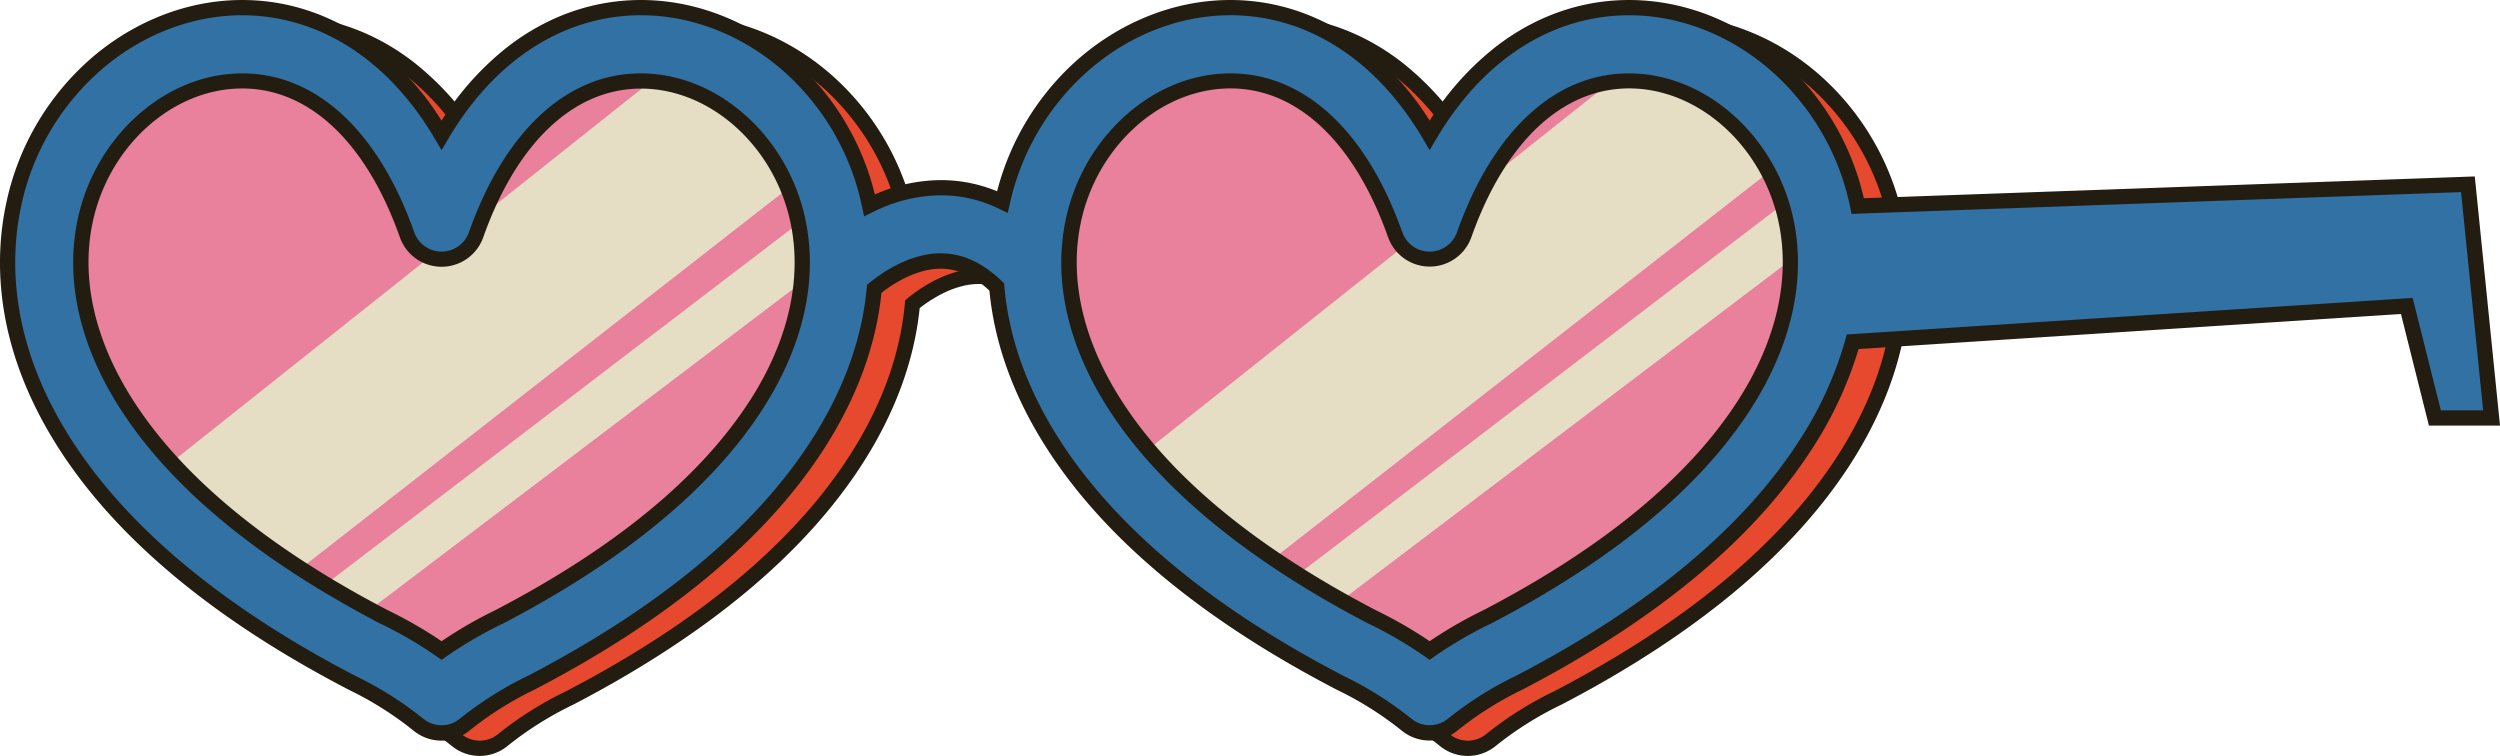 <svg xmlns="http://www.w3.org/2000/svg" width="1080" height="326.56" viewBox="0 0 1080 326.56"><g id="Слой_2" data-name="Слой 2"><g id="Sticker06_546102944"><g id="Sticker06_546102944-2" data-name="Sticker06_546102944"><path d="M819.05 95.68a110.7 110.7.0 0 0-33.7-59.52c-16.8-15.35-37.81-24.58-59.16-26C704.25 8.69 683 15.33 664.81 29.36c-11.81 9.12-22.08 21-30.7 35.67-8.62-14.62-18.88-26.55-30.7-35.66-18.2-14-39.41-20.68-61.36-19.22-21.35 1.42-42.37 10.65-59.18 26a110.64 110.64.0 0 0-33.34 57.79 60.28 60.28.0 0 0-25.68-6.15h-1a70.13 70.13.0 0 0-30.74 7.58A110.7 110.7.0 0 0 358.5 36.16c-16.8-15.35-37.82-24.58-59.16-26C277.39 8.69 256.17 15.33 238 29.36c-11.82 9.12-22.08 21-30.71 35.67-8.61-14.62-18.87-26.55-30.69-35.66-18.2-14-39.42-20.68-61.37-19.22C93.84 11.57 72.83 20.8 56 36.14A110.67 110.67.0 0 0 22.3 95.66c-4.91 23.37-5 60.18 22.28 102.77 24.64 38.43 66.23 73.07 123.62 103l.45.22a150.19 150.19.0 0 1 28.7 18.12 15.8 15.8.0 0 0 19.8.0 149.66 149.66.0 0 1 28.7-18.11l.44-.22c57.39-29.9 99-64.55 123.62-103 15.92-24.83 22.51-47.69 24.28-67.07 5.65-4.58 16.89-12.19 29.15-12 8.31.13 16.12 3.81 23.75 11.2 1.66 19.54 8.22 42.68 24.35 67.83 24.63 38.43 66.22 73.07 123.62 103l.44.22a149.58 149.58.0 0 1 28.7 18.12 15.8 15.8.0 0 0 19.8.0 149.66 149.66.0 0 1 28.7-18.11l.44-.22c57.39-29.9 99-64.55 123.62-103C824.07 155.86 824 119.05 819.05 95.68zm-475.77 85.7c-21.59 33.68-59.06 64.59-111.39 91.88a180.52 180.52.0 0 0-24.64 14.43 180.52 180.52.0 0 0-24.64-14.43C130.28 246 92.8 215 71.21 181.37c-17-26.59-23.26-54-18-79.21 6.93-33 33.87-58.45 64.05-60.46 32-2.13 59.38 22 75 66.33 5 14 24.84 14 29.82.0 15.67-44.29 43-68.47 75.07-66.33 30.17 2 57.09 27.45 64 60.47C366.54 127.4 360.33 154.8 343.28 181.38zm426.86.0c-21.59 33.68-59.07 64.59-111.4 91.88a180.52 180.52.0 0 0-24.64 14.43 180.52 180.52.0 0 0-24.64-14.43C557.13 246 519.65 215 498.06 181.37c-17.05-26.59-23.26-54-18-79.21 6.93-33 33.87-58.45 64-60.46 32-2.13 59.38 22 75.05 66.33 5 14 24.83 14 29.81.0 15.68-44.29 43-68.47 75.07-66.33 30.17 2 57.1 27.45 64 60.47C793.4 127.4 787.18 154.8 770.14 181.38z" fill="#e7492e"/><path d="M634.1 326.56a19 19 0 0 1-12-4.24 146.69 146.69.0 0 0-28.07-17.72l-.49-.24c-58-30.2-1e2-65.23-124.92-104.15-14.25-22.22-22.57-45.12-24.74-68.07-6.73-6.24-13.49-9.33-20.63-9.45h-.43c-10.35.0-20.05 6.15-25.52 10.4-2.32 22.64-10.61 45.22-24.66 67.14-24.95 38.91-67 73.94-124.87 104.11l-.48.24a146.9 146.9.0 0 0-28.12 17.74 19 19 0 0 1-23.92.0 146.77 146.77.0 0 0-28.08-17.72l-.48-.24c-58-30.2-1e2-65.23-124.92-104.15C13.9 156.68 14 119 19.08 95A114 114 0 0 1 53.79 33.71C71.16 17.87 92.88 8.33 115 6.86c22.76-1.52 44.75 5.37 63.59 19.9a124.82 124.82.0 0 1 28.69 32 124.85 124.85.0 0 1 28.69-32C254.8 12.22 276.79 5.34 299.56 6.86c22.09 1.48 43.81 11 61.16 26.86a113.75 113.75.0 0 1 33.71 56.94 71.36 71.36.0 0 1 28.44-6.19h1a63.76 63.76.0 0 1 23.36 4.82 113.66 113.66.0 0 1 33.38-55.59C498 17.87 519.73 8.33 541.83 6.86c22.76-1.51 44.75 5.37 63.6 19.9a124.6 124.6.0 0 1 28.68 32 125 125 0 0 1 28.69-32c18.85-14.53 40.85-21.41 63.61-19.89 22.09 1.48 43.81 11 61.16 26.86A114.07 114.07.0 0 1 822.28 95c5 24 5.16 61.7-22.75 105.23-24.95 38.91-67 73.94-124.87 104.11l-.48.24a146.9 146.9.0 0 0-28.12 17.74A19 19 0 0 1 634.1 326.56zM422.86 116.1h.53c9.21.15 17.71 4.12 26 12.13l.89.86.1 1.23c1.9 22.3 9.92 44.61 23.84 66.34 24.32 37.93 65.49 72.19 122.37 101.83l.39.2a153.46 153.46.0 0 1 29.3 18.49 12.42 12.42.0 0 0 15.67.0 152.54 152.54.0 0 1 29.33-18.51l.4-.2c56.82-29.61 98-63.86 122.31-101.8C820.69 155 820.6 119.13 815.83 96.35a107.51 107.51.0 0 0-32.7-57.76C766.87 23.75 746.57 14.82 726 13.44c-21.14-1.41-41.59 5-59.14 18.53-11.44 8.82-21.49 20.5-29.89 34.73l-2.83 4.82-2.84-4.82C622.88 52.48 612.83 40.8 601.4 32c-17.55-13.54-38-20-59.13-18.54-20.61 1.37-40.92 10.3-57.18 25.14a107.35 107.35.0 0 0-32.34 56.07l-.92 4-3.73-1.81a57.61 57.61.0 0 0-24.3-5.82h-.93a66.4 66.4.0 0 0-29.29 7.25l-3.8 1.86L388.91 96a107.49 107.49.0 0 0-32.63-57.45C340 23.75 319.72 14.82 299.12 13.44 278 12 257.53 18.44 240 32c-11.43 8.82-21.48 20.5-29.88 34.73l-2.84 4.82-2.83-4.82C196 52.48 186 40.8 174.55 32c-17.56-13.54-38-20-59.14-18.54C94.8 14.81 74.5 23.74 58.24 38.58A107.51 107.51.0 0 0 25.52 96.34C20.74 119.11 20.65 155 47.36 196.66c24.32 37.93 65.49 72.19 122.37 101.83l.39.2a152.89 152.89.0 0 1 29.29 18.49 12.44 12.44.0 0 0 15.68.0 152.54 152.54.0 0 1 29.33-18.51l.39-.2c56.83-29.61 98-63.86 122.32-101.8 13.77-21.47 21.77-43.54 23.78-65.59l.13-1.38 1.07-.88C398 124 409.77 116.1 422.86 116.1zM634.1 291.7l-1.88-1.31A179 179 0 0 0 608 276.22h-.08c-52.85-27.57-90.75-58.87-112.66-93-17.52-27.33-23.88-55.56-18.4-81.66 7.23-34.44 35.43-61 67-63.07 33.62-2.23 62.18 22.74 78.37 68.52a12.52 12.52.0 0 0 23.6.0c16.21-45.79 44.79-70.76 78.4-68.51 31.61 2.11 59.8 28.64 67 63.07 5.47 26.1-.9 54.34-18.42 81.67-21.9 34.17-59.8 65.46-112.64 93l-.09.05A177.16 177.16.0 0 0 636 290.39zm-23.16-21.38a184.19 184.19.0 0 1 23.16 13.37 184.19 184.19.0 0 1 23.16-13.37c51.79-27 88.83-57.54 110.1-90.72 16.57-25.84 22.63-52.38 17.52-76.75-6.63-31.61-32.29-55.94-61-57.86-30.44-2-56.6 21.34-71.75 64.14a19.1 19.1.0 0 1-36 0C601 66.34 574.81 43 544.37 45c-28.74 1.91-54.41 26.24-61 57.85-5.12 24.36.93 50.9 17.5 76.75C522.1 212.76 559.15 243.29 610.94 270.32zM207.25 291.7l-1.88-1.31a179 179 0 0 0-24.2-14.17h-.09c-52.84-27.57-90.74-58.87-112.65-93C50.91 155.81 44.55 127.58 50 101.48c7.23-34.44 35.43-61 67.06-63.07 33.62-2.24 62.18 22.74 78.37 68.52a12.52 12.52.0 0 0 23.6.0c16.21-45.79 44.79-70.76 78.4-68.51 31.61 2.11 59.8 28.64 67 63.07 5.47 26.1-.9 54.34-18.42 81.67-21.91 34.17-59.8 65.46-112.65 93l-.08.05a177.87 177.87.0 0 0-24.2 14.16zm-23.16-21.38a184.19 184.19.0 0 1 23.16 13.37 184.19 184.19.0 0 1 23.16-13.37c51.78-27 88.83-57.54 110.1-90.71 16.57-25.85 22.63-52.39 17.52-76.76C351.4 71.24 325.73 46.91 297 45c-30.44-2-56.6 21.34-71.75 64.14a19.1 19.1.0 0 1-36 0C174.1 66.34 148 43 117.51 45c-28.73 1.91-54.4 26.24-61 57.85-5.11 24.36.94 50.9 17.51 76.75C95.25 212.76 132.29 243.29 184.09 270.32z" fill="#231c11"/><path d="M170.11 54.92C140.71 22.76 92.67 15 55.09 37.09 36.14 48.2 20.7 66.19 19.84 95.3c-2.31 77.61 77 171 170.92 204.9.0.0 145.57-54.17 163.34-162.73S259.94-24.69 190.76 79.62C190.76 79.62 182.28 68.23 170.11 54.92z" fill="#e9809c"/><path d="M599.84 54.92c-29.41-32.16-77.45-39.89-115-17.83-18.95 11.11-34.38 29.1-35.25 58.21-2.31 77.61 77 171 170.92 204.9.0.0 145.58-54.17 163.34-162.73S689.67-24.69 620.48 79.62C620.48 79.62 612 68.23 599.84 54.92z" fill="#e9809c"/><path d="M64 207.73 301.35 19.11 355.98 69.22 115.11 257.14 64 207.73z" fill="#e5dec5"/><path d="M134.49 257.14 353.37 90.02 360.56 111.25l-211 159.88L134.49 257.14z" fill="#e5dec5"/><path d="M488.52 200.08 725.87 11.46 780.5 61.58 539.63 249.49 488.52 200.08z" fill="#e5dec5"/><path d="M559.01 249.49 777.89 82.38 785.08 103.6 574.08 263.49 559.01 249.49z" fill="#e5dec5"/><path d="M1076.36 180.58l-10.21-101L802.56 89a110.74 110.74.0 0 0-33.7-59.52C752.06 14.16 731 4.92 709.7 3.5 687.76 2 666.53 8.67 648.32 22.71c-11.82 9.11-22.08 21-30.71 35.67C609 43.76 598.74 31.83 586.92 22.72 568.72 8.68 547.5 2 525.55 3.49c-21.35 1.43-42.36 10.66-59.17 26A110.59 110.59.0 0 0 433 87.27a60.57 60.57.0 0 0-25.68-6.15h-1a70 70 0 0 0-30.74 7.58A110.79 110.79.0 0 0 342 29.5c-16.81-15.34-37.82-24.58-59.17-26C260.9 2 239.68 8.67 221.47 22.71c-11.82 9.11-22.08 21-30.71 35.67-8.61-14.62-18.88-26.55-30.69-35.66C141.87 8.68 120.65 2 98.7 3.49c-21.35 1.43-42.36 10.66-59.18 26A110.72 110.72.0 0 0 5.81 89C.9 112.38.78 149.18 28.09 191.78c24.64 38.42 66.23 73.07 123.62 103l.44.22a150 150 0 0 1 28.71 18.12 15.82 15.82.0 0 0 19.8.0A149.88 149.88.0 0 1 229.36 295l.44-.22c57.39-29.9 99-64.54 123.61-103 15.92-24.83 22.52-47.69 24.29-67.07 5.64-4.59 16.89-12.19 29.15-12 8.31.14 16.11 3.82 23.75 11.21 1.66 19.54 8.22 42.67 24.34 67.83 24.64 38.42 66.23 73.07 123.62 103l.45.22a150.19 150.19.0 0 1 28.7 18.12 15.82 15.82.0 0 0 19.8.0A150.19 150.19.0 0 1 656.21 295l.44-.22c57.39-29.9 99-64.54 123.62-103a160.61 160.61.0 0 0 20.09-44.15l239.38-15.47 12.13 48.4zm-749.57-5.85c-21.59 33.67-59.06 64.59-111.39 91.88A181.49 181.49.0 0 0 190.76 281a182.6 182.6.0 0 0-24.64-14.43c-52.33-27.3-89.82-58.21-111.41-91.89-17-26.59-23.25-54-18-79.21 6.93-33 33.86-58.44 64-60.45 32-2.13 59.39 22 75.05 66.32 5 14 24.84 14.06 29.81.0 15.68-44.29 43.05-68.47 75.08-66.33 30.17 2 57.09 27.45 64 60.46C350.05 120.75 343.84 148.14 326.79 174.73zm426.86.0c-21.6 33.67-59.07 64.59-111.4 91.88A181.49 181.49.0 0 0 617.61 281 182.6 182.6.0 0 0 593 266.6c-52.33-27.3-89.81-58.21-111.4-91.89-17.05-26.59-23.26-54-18-79.21 6.93-33 33.87-58.44 64-60.45 32-2.13 59.38 22 75 66.32 5 14 24.84 14.06 29.82.0 15.67-44.29 43-68.47 75.07-66.33 30.17 2 57.09 27.45 64 60.46C776.9 120.75 770.69 148.14 753.65 174.73z" fill="#3271a3"/><path d="M617.61 319.91a19 19 0 0 1-12-4.24A146 146 0 0 0 577.57 298l-.48-.25c-58-30.2-1e2-65.23-124.92-104.14-14.25-22.23-22.57-45.12-24.74-68.08-6.73-6.24-13.49-9.33-20.64-9.44-10.51-.16-20.4 6.08-26 10.4-2.31 22.64-10.6 45.22-24.65 67.14-24.95 38.91-67 73.94-124.87 104.1l-.49.25a146.65 146.65.0 0 0-28.11 17.74 19 19 0 0 1-23.92.0A146.28 146.28.0 0 0 150.72 298l-.48-.25c-58-30.2-1e2-65.23-124.92-104.14C-2.59 150-2.45 112.31 2.58 88.33A114.09 114.09.0 0 1 37.3 27.05C54.66 11.21 76.39 1.68 98.48.21c22.76-1.52 44.75 5.36 63.6 19.9a124.6 124.6.0 0 1 28.68 32 124.73 124.73.0 0 1 28.7-32C238.31 5.57 260.3-1.31 283.06.21c22.09 1.48 43.82 11 61.17 26.86A113.71 113.71.0 0 1 377.94 84a71.36 71.36.0 0 1 28.44-6.19h1a63.77 63.77.0 0 1 23.37 4.82 113.75 113.75.0 0 1 33.37-55.6C481.52 11.21 503.24 1.68 525.33.21c22.77-1.52 44.76 5.36 63.61 19.9a125 125 0 0 1 28.68 32 124.52 124.52.0 0 1 28.69-32C665.16 5.57 687.16-1.31 709.92.21c22.08 1.48 43.81 11 61.16 26.86a113.83 113.83.0 0 1 34.1 58.56l263.93-9.41L1080 183.87h-30.7l-12.09-48.22L802.9 150.79A166 166 0 0 1 783 193.58c-24.95 38.91-67 73.94-124.87 104.1l-.48.25a146.41 146.41.0 0 0-28.12 17.74A19 19 0 0 1 617.61 319.91zM406.37 109.44h.53c9.21.15 17.71 4.12 26 12.13l.89.86.1 1.23c1.89 22.29 9.91 44.61 23.84 66.33 24.32 37.93 65.49 72.2 122.37 101.83l.39.2a153.33 153.33.0 0 1 29.3 18.5 12.45 12.45.0 0 0 15.67.0A153.08 153.08.0 0 1 654.78 292l.39-.19C712 262.21 753.17 228 777.49 190a158 158 0 0 0 19.69-43.24l.62-2.27 244.47-15.79 12.17 48.56h18.27L1063.18 83 799.9 92.41l-.57-2.71a107.4 107.4.0 0 0-32.69-57.76C750.38 17.09 730.08 8.16 709.48 6.78c-21.13-1.41-41.59 5-59.15 18.54-11.43 8.82-21.48 20.5-29.88 34.73l-2.84 4.81-2.83-4.81c-8.39-14.23-18.44-25.91-29.87-34.72-17.56-13.54-38-20-59.14-18.55-20.61 1.38-40.91 10.3-57.17 25.14A107.42 107.42.0 0 0 436.26 88l-.92 4-3.74-1.81a57.38 57.38.0 0 0-24.29-5.82h-.93a66.37 66.37.0 0 0-29.29 7.25l-3.8 1.86-.88-4.13a107.44 107.44.0 0 0-32.62-57.45C323.53 17.09 303.23 8.16 282.63 6.78c-21.14-1.41-41.59 5-59.15 18.54C212.05 34.14 202 45.82 193.6 60.05l-2.84 4.81-2.84-4.81c-8.38-14.23-18.43-25.91-29.86-34.72-17.56-13.54-38-19.95-59.14-18.55C78.31 8.16 58 17.08 41.75 31.92A107.48 107.48.0 0 0 9 89.68C4.25 112.45 4.16 148.34 30.87 190c24.32 37.93 65.49 72.2 122.37 101.83l.39.2a152.94 152.94.0 0 1 29.29 18.5 12.45 12.45.0 0 0 15.67.0A153.46 153.46.0 0 1 227.93 292l.39-.19c56.83-29.61 98-63.87 122.32-101.8 13.77-21.48 21.77-43.54 23.78-65.59l.12-1.39 1.08-.87C381.51 117.39 393.28 109.44 406.37 109.44zM617.61 285.05l-1.88-1.31a177.94 177.94.0 0 0-24.2-14.17h-.09c-52.84-27.57-90.74-58.88-112.65-93-17.52-27.33-23.88-55.57-18.41-81.66 7.23-34.44 35.43-61 67.06-63.07 33.62-2.24 62.18 22.74 78.37 68.52a12.52 12.52.0 0 0 23.6.0c16.21-45.79 44.78-70.77 78.4-68.52 31.61 2.11 59.8 28.64 67 63.08 5.47 26.1-.9 54.34-18.42 81.67-21.91 34.16-59.8 65.46-112.65 93h-.09a178.44 178.44.0 0 0-24.19 14.17zm-23.16-21.39A185.42 185.42.0 0 1 617.61 277a185.42 185.42.0 0 1 23.16-13.37c51.78-27 88.83-57.53 110.1-90.71 16.57-25.84 22.63-52.39 17.52-76.76-6.63-31.6-32.3-55.93-61-57.85-30.44-2-56.6 21.34-71.75 64.14a19.1 19.1.0 0 1-36 0c-15.13-42.78-41.27-66.16-71.73-64.13-28.73 1.91-54.4 26.24-61 57.84-5.11 24.37.94 50.91 17.51 76.75C505.61 206.11 542.66 236.63 594.45 263.66zM190.76 285.05l-1.88-1.31a177.94 177.94.0 0 0-24.2-14.17h-.09c-52.85-27.57-90.75-58.88-112.65-93-17.52-27.33-23.89-55.57-18.41-81.66 7.23-34.44 35.43-61 67.05-63.07 33.62-2.23 62.19 22.73 78.38 68.52a12.52 12.52.0 0 0 23.6.0c16.21-45.79 44.78-70.76 78.4-68.52 31.61 2.11 59.8 28.64 67 63.08 5.48 26.1-.89 54.34-18.41 81.67-21.91 34.16-59.81 65.46-112.65 93h-.09a178.44 178.44.0 0 0-24.19 14.17zM167.6 263.66A185.42 185.42.0 0 1 190.76 277a186 186 0 0 1 23.15-13.37c51.79-27 88.84-57.53 110.11-90.71l2.77 1.78L324 173c16.57-25.84 22.63-52.39 17.51-76.76-6.63-31.6-32.29-55.93-61-57.85-30.45-2-56.6 21.34-71.75 64.14a19.1 19.1.0 0 1-36 0C157.61 59.69 131.47 36.31 101 38.34c-28.73 1.91-54.4 26.24-61 57.84-5.11 24.37.94 50.91 17.51 76.75C78.76 206.11 115.8 236.63 167.6 263.66z" fill="#231c11"/></g></g></g></svg>